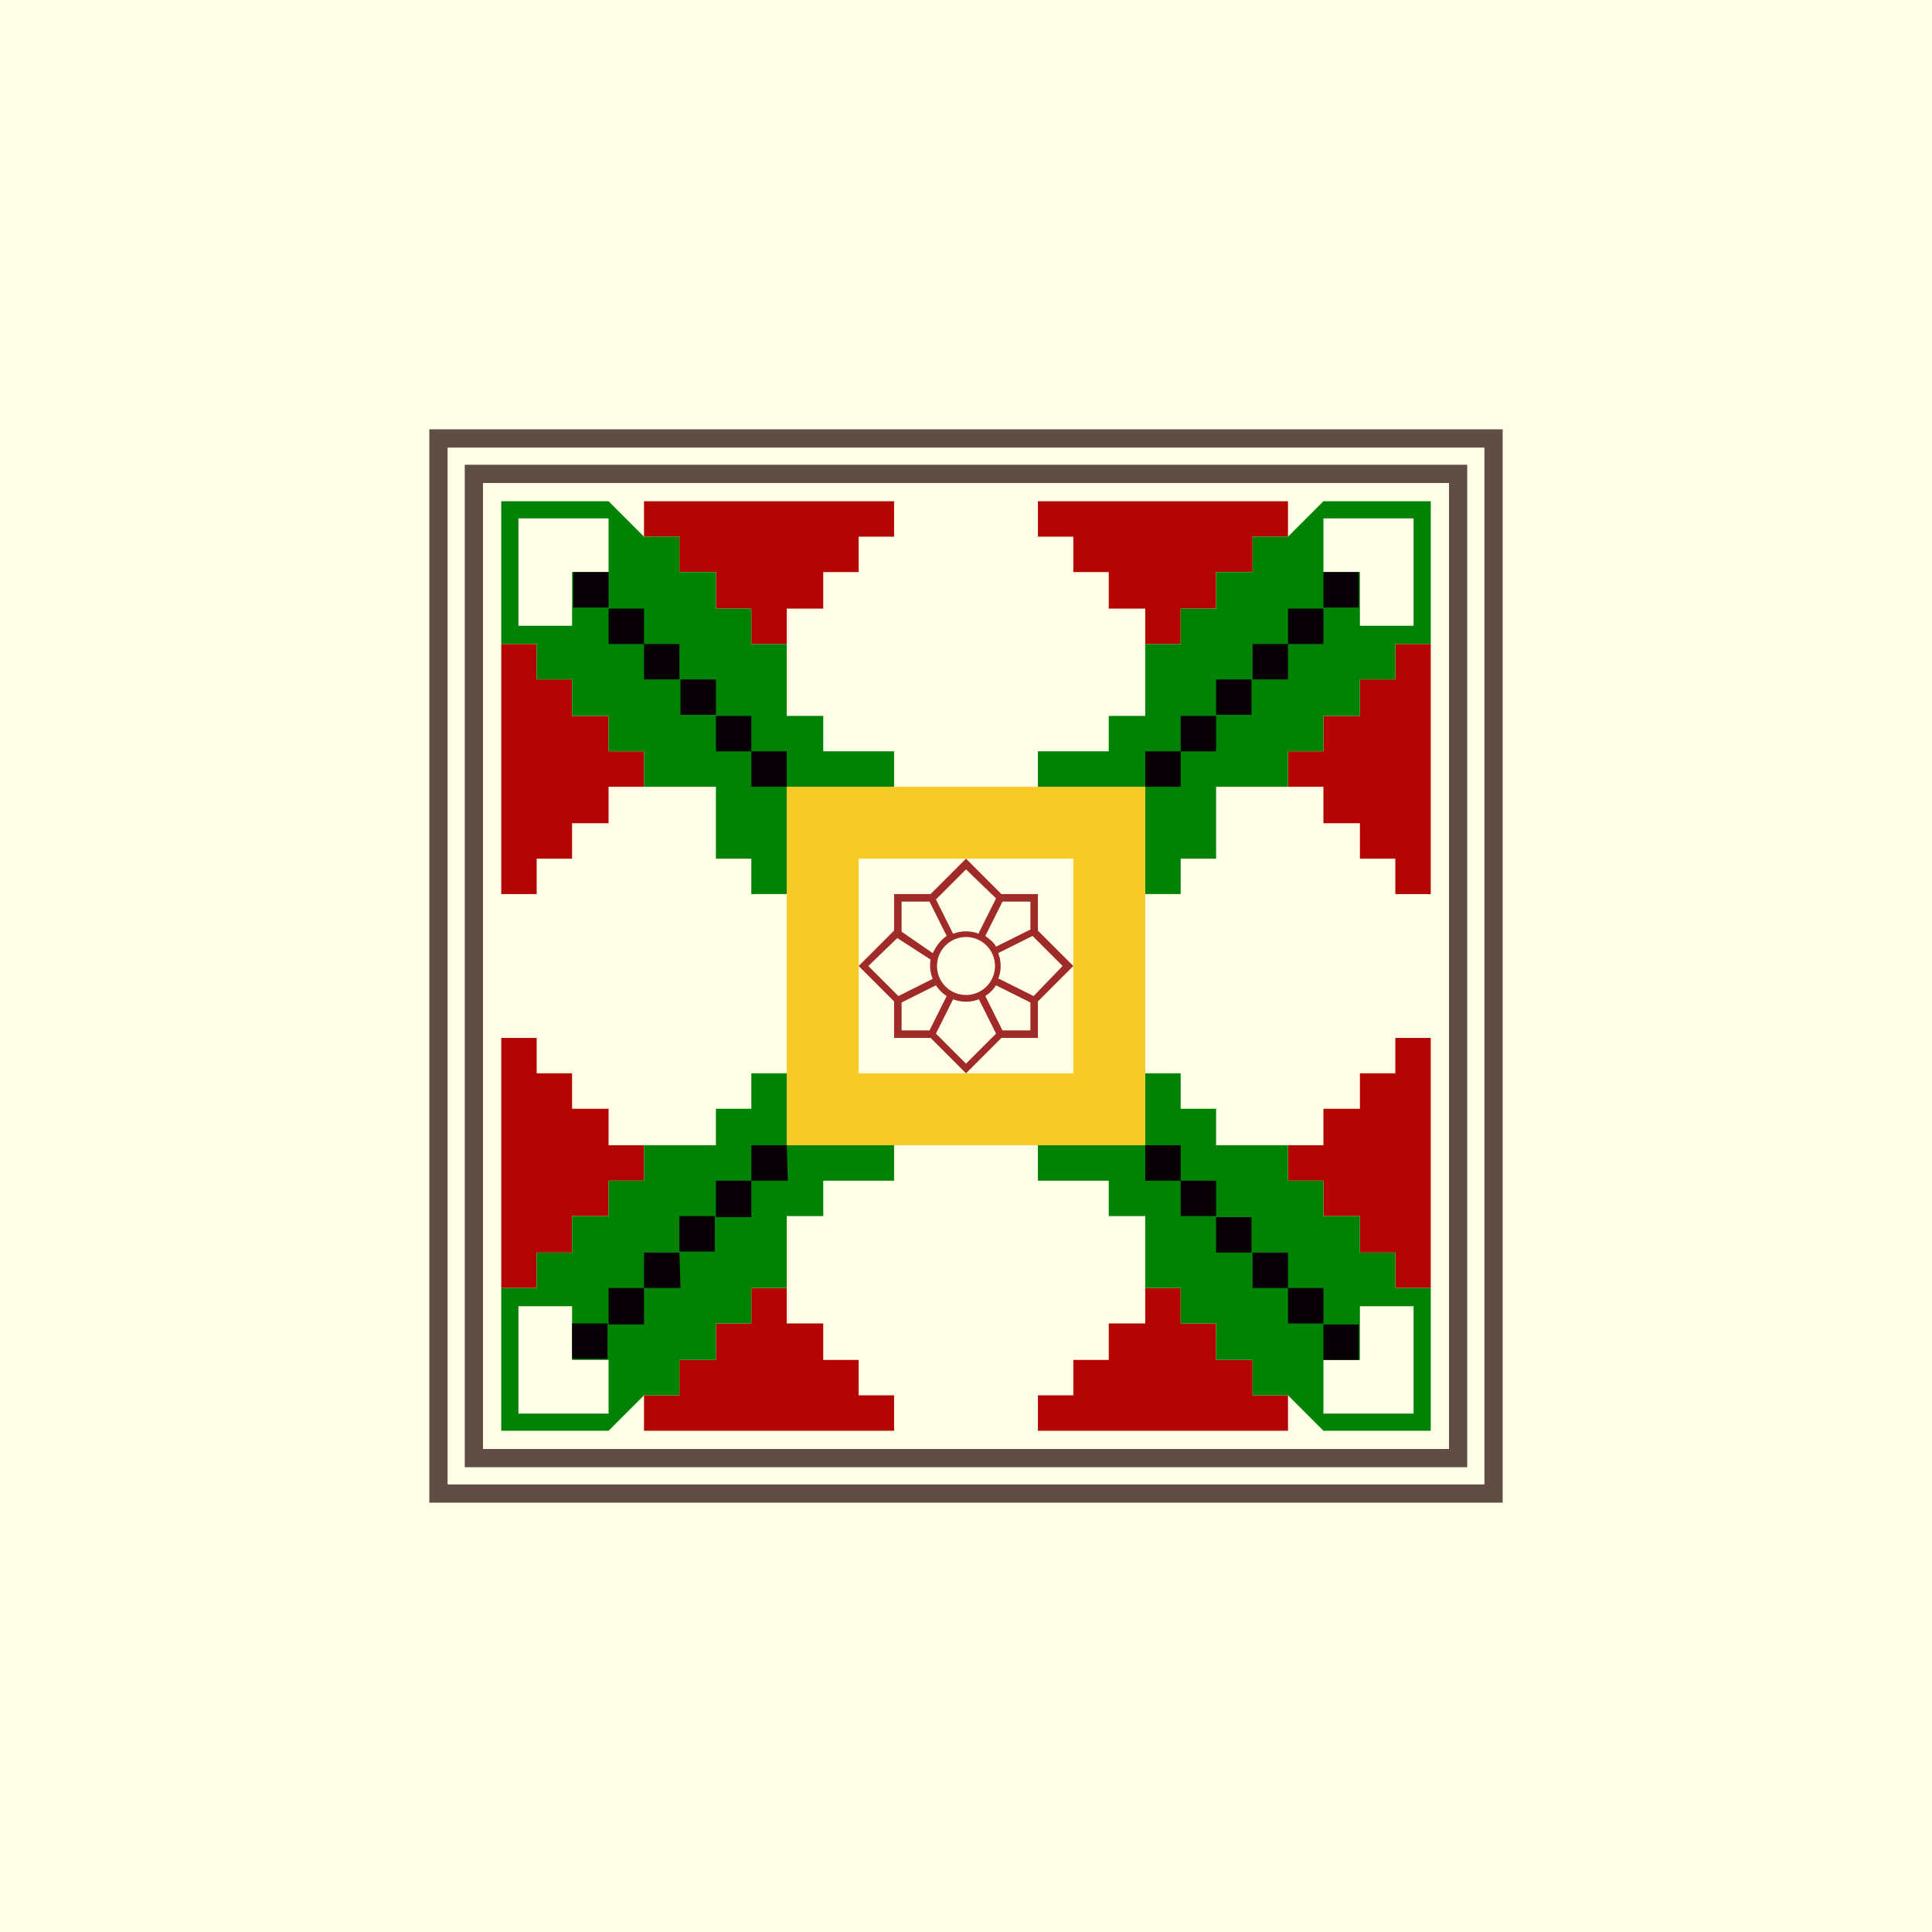 <!-- by TradingView --><svg width="18" height="18" viewBox="0 0 18 18" xmlns="http://www.w3.org/2000/svg"><path fill="#FFFFE8" d="M0 0h18v18H0z"/><path fill-rule="evenodd" d="M13.83 4.17H4.17v9.66h9.66V4.17ZM4 4v10h10V4H4Z" fill="#604D46"/><path fill-rule="evenodd" d="M13.5 4.5h-9v9h9v-9Zm-9.17-.17v9.34h9.34V4.33H4.33Z" fill="#604D46"/><path d="M6 13v.33h2.33V13H8v-.33h-.33v-.34h-.34V12H7v.33h-.33v.34h-.34V13H6ZM6 5v-.33h2.33V5H8v.33h-.33v.34h-.34V6H7v-.33h-.33v-.34h-.34V5H6ZM12 13v.33H9.67V13H10v-.33h.33v-.34h.34V12H11v.33h.33v.34h.34V13H12ZM12 5v-.33H9.67V5H10v.33h.33v.34h.34V6H11v-.33h.33v-.34h.34V5H12ZM5 9.67h-.33V12H5v-.33h.33v-.34h.34V11H6v-.33h-.33v-.34h-.34V10H5v-.33ZM5 8.33h-.33V6H5v.33h.33v.34h.34V7H6v.33h-.33v.34h-.34V8H5v.33ZM13 9.67h.33V12H13v-.33h-.33v-.34h-.34V11H12v-.33h.33v-.34h.34V10H13v-.33ZM13 8.33h.33V6H13v.33h-.33v.34h-.34V7H12v.33h.33v.34h.34V8H13v.33Z" fill="#B30503"/><path fill-rule="evenodd" d="M10 8H8v2h2V8Zm-2.67-.67v3.34h3.34V7.33H7.33Z" fill="#F7CA26"/><path fill-rule="evenodd" d="M8.33 8.33v.34L8 9l.33.33v.34h.34L9 10l.33-.33h.34v-.34L10 9l-.33-.33v-.34h-.34L9 8l-.33.33h-.34Zm.36.55-.29-.2V8.4h.26l.16.32c-.06.04-.1.1-.13.16Zm-.02.06-.31-.2-.27.26.28.28.32-.16a.33.33 0 0 1-.02-.18Zm.05.24-.32.16v.26h.26l.16-.32a.34.34 0 0 1-.1-.1Zm.16.13-.16.32.28.28.28-.28-.16-.32a.33.33 0 0 1-.24 0Zm.3-.03.16.32h.26v-.26l-.32-.16a.34.34 0 0 1-.1.1Zm.13-.16.32.16L9.9 9l-.28-.28-.32.16a.33.33 0 0 1 0 .24Zm-.03-.3.32-.16V8.4h-.26l-.16.32c.04.03.08.06.1.1Zm-.16-.13.16-.32L9 8.1l-.28.28.16.32a.33.33 0 0 1 .24 0Zm.15.31a.27.27 0 1 1-.54 0 .27.27 0 0 1 .54 0Z" fill="#A02A28"/><path fill-rule="evenodd" d="M9.67 7.33V7h.66v-.33h.34V6H11v-.33h.33v-.34h.34V5H12l.33-.33h1V6H13v.33h-.33v.34h-.34V7H12v.33h-.67V8H11v.33h-.33v-1h-1Zm2.66-2v-.5h.84v1h-.5v-.5h-.34Z" fill="#008204"/><path fill="#080005" d="M10.67 7H11v.33h-.33zM11 6.67h.33V7H11zM11.33 6.33h.33v.33h-.33zM11.67 6H12v.33h-.33zM12 5.67h.33V6H12zM12.33 5.33h.33v.33h-.33z"/><path fill-rule="evenodd" d="M9.67 10.67V11h.66v.33h.34V12H11v.33h.33v.34h.34V13H12l.33.33h1V12H13v-.33h-.33v-.34h-.34V11H12v-.33h-.67v-.34H11V10h-.33v.67h-1Zm2.66 2v.5h.84v-1h-.5v.5h-.34Z" fill="#008204"/><path fill="#080005" d="M10.67 11H11v-.33h-.33zM11 11.33h.33V11H11zM11.33 11.67h.33v-.33h-.33zM11.67 12H12v-.33h-.33zM12 12.33h.33V12H12zM12.33 12.67h.33v-.33h-.33z"/><path fill-rule="evenodd" d="M8.33 7.33V7h-.66v-.33h-.34V6H7v-.33h-.33v-.34h-.34V5H6l-.33-.33h-1V6H5v.33h.33v.34h.34V7H6v.33h.67V8H7v.33h.33v-1h1Zm-2.66-2v-.5h-.84v1h.5v-.5h.34Z" fill="#008204"/><path fill="#080005" d="M7.33 7H7v.33h.33zM7 6.67h-.33V7H7zM6.67 6.33h-.33v.33h.33zM6.33 6H6v.33h.33zM6 5.67h-.33V6H6zM5.67 5.33h-.33v.33h.33z"/><path fill-rule="evenodd" d="M8.33 10.67V11h-.66v.33h-.34V12H7v.33h-.33v.34h-.34V13H6l-.33.33h-1V12H5v-.33h.33v-.34h.34V11H6v-.33h.67v-.34H7V10h.33v.67h1Zm-2.66 2v.5h-.84v-1h.5v.5h.34Z" fill="#008204"/><path fill="#080005" d="M7.34 11H7v-.33h.33zM7 11.34h-.33V11H7zM6.66 11.66h-.33v-.33h.33zM6.34 12H6v-.33h.33zM6 12.34h-.33V12H6zM5.66 12.66h-.33v-.33h.33z"/></svg>